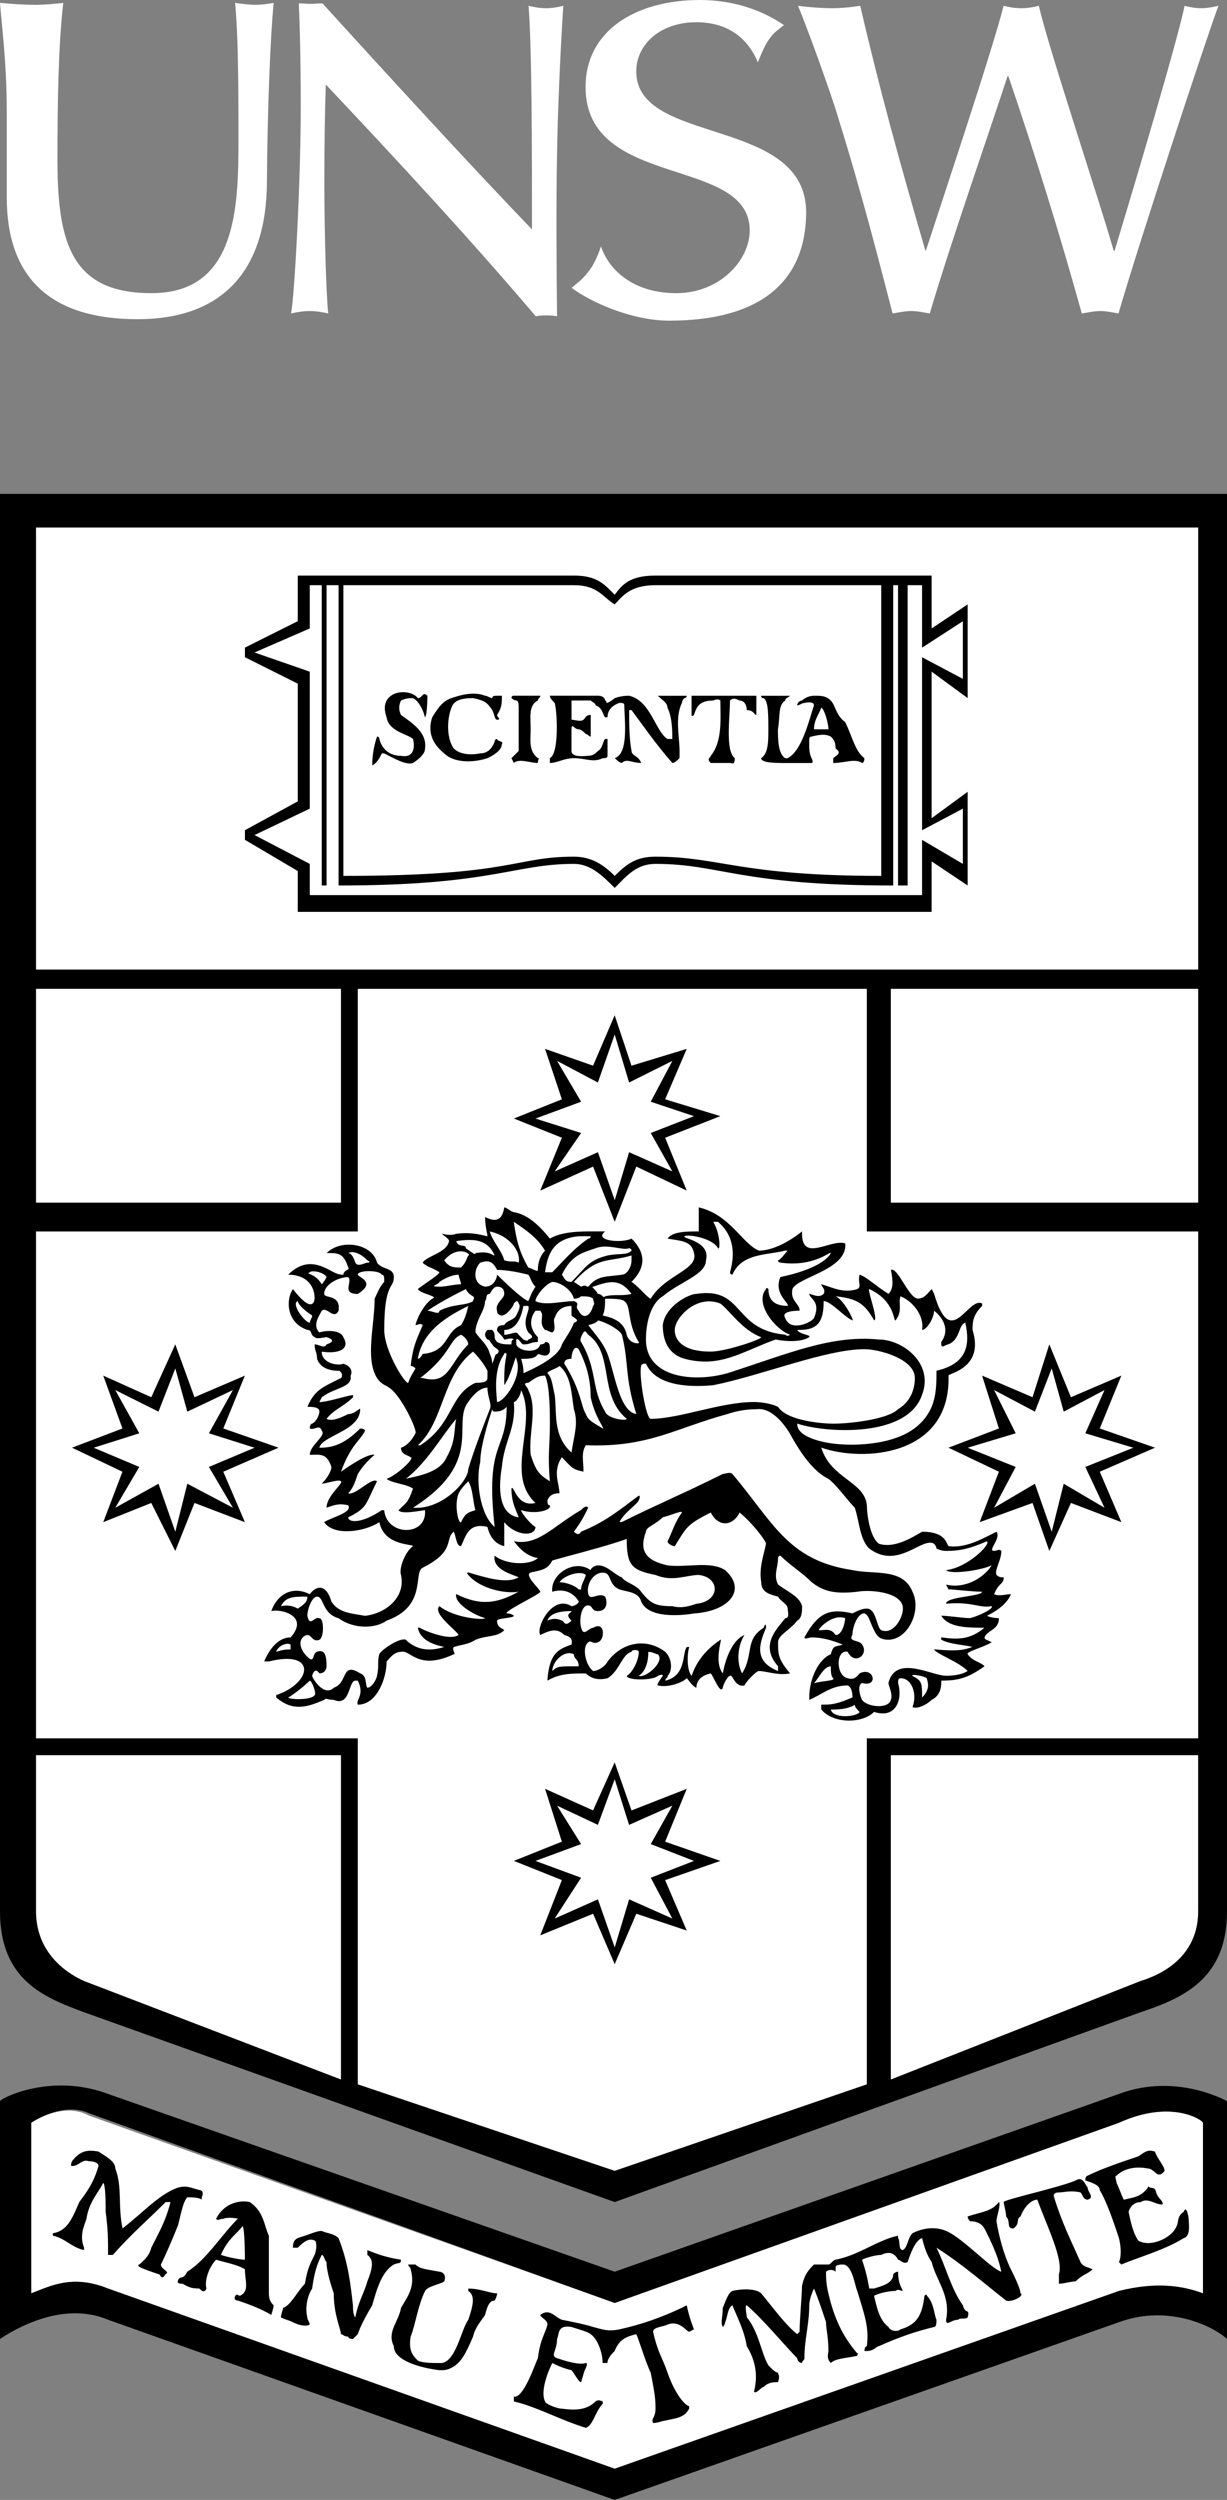 <?xml version="1.0" encoding="UTF-8"?>
<svg id="Layer_1" data-name="Layer 1" xmlns="http://www.w3.org/2000/svg" viewBox="0 0 374.37 762.35">
  <rect x="0" y="0" width="374.37" height="762.35" fill="#808080" stroke="none"/>
  <defs>
    <style>
      .cls-1 {
        fill: #fff;
      }

      .cls-1, .cls-2 {
        fill-rule: evenodd;
        stroke-width: 0px;
      }

      .cls-2 {
        fill: #000;
      }
    </style>
  </defs>
  <g>
    <path class="cls-1" d="M83.51.88c-1.77.29-3.53.59-5.45.59-2.06,0-4.27-.29-6.33-.59.88,8.98,1.03,22.53,1.03,41.68,0,21.21-.74,46.84-26.51,46.84-24.01,0-28.72-14.58-28.72-40.5,0-17.97.29-35.2,1.77-48.01-2.8.29-5.74.59-8.54.59C7.81,1.47,2.95,1.18,0,.88c.44,6.19,2.06,18.12,2.06,32.84v26.36c0,25.92,14.73,37.26,39.91,37.26s39.33-13.99,39.47-41.83c.15-21.65,1.03-44.33,2.06-54.64h0Z"/>
    <path class="cls-1" d="M171.88,1.77c-1.77.44-3.53.74-5.3.74s-3.53-.29-5.3-.74c1.03,13.55,1.03,45.22,1.03,68.19C143.9,50.81,119.15,23.86,98.39,1.03c-1.18,0-2.65.15-3.68.15s-2.65-.15-3.54-.15c.29,6.19.59,16.94.59,31.67,0,22.83-1.91,57.74-2.95,62.89,1.91-.44,3.83-.74,5.74-.74,1.77,0,3.68.3,5.6.74-.59-5.16-1.18-23.42-1.18-40.06,0-12.22.15-22.09.44-29.75,22.09,23.42,44.33,47.43,64.07,70.7.88-.29,2.21-.29,3.09-.29,1.03,0,2.36,0,3.39.29-.15-12.81-.3-35.05,0-49.63.15-11.64,1.03-31.81,1.91-45.07h0Z"/>
    <path class="cls-1" d="M245.97,64.81c0-29.46-51.84-20.32-51.84-43.01,0-8.4,7.51-15.02,18.26-15.02s16.2,5.89,18.85,12.22c0,0,1.62-4.27,2.95-6.33,1.77-2.65,2.21-2.8,5.01-5.01-6.19-4.27-15.02-7.66-25.63-7.66-19.88,0-34.91,9.57-34.91,26.51,0,31.37,50.08,20.91,50.08,43.74,0,9.28-9.28,19.15-22.39,19.15s-20.62-7.07-22.98-14.29c0,0-1.33,4.27-3.24,6.92-2.5,3.39-3.53,3.83-5.74,5.74,5.74,4.27,18.12,10.01,29.9,10.01,24.89,0,41.53-9.72,41.68-32.99h0Z"/>
    <path class="cls-1" d="M371.75,1.77c-1.91.44-3.53.74-5.3.74-1.62,0-3.39-.29-5.01-.74-2.36,11.34-16.05,57.15-21.36,74.67h-.29c-4.57-16.05-19.74-61.27-22.83-74.67-1.77.44-3.53.74-5.3.74-1.91,0-3.68-.29-5.45-.74-3.39,13.4-17.53,55.67-23.71,74.67h-.15c-7.81-26.81-13.99-49.19-19.88-74.67-2.95.44-5.74.74-8.54.74-2.95,0-7.36-.29-10.46-.74,2.21,5.01,10.31,27.25,12.37,34.46,7.22,23.12,12.67,44.63,16.5,59.36,1.77-.3,3.83-.74,5.6-.74,2.06,0,3.83.44,5.74.74,6.63-22.39,18.71-56.85,23.71-72.32h.29c8.39,24.6,15.76,48.46,22.39,72.32,1.92-.3,3.83-.74,5.74-.74,1.77,0,3.68.44,5.45.74,6.48-22.24,26.22-82.19,30.49-93.82h0Z"/>
  </g>
  <g>
    <path class="cls-2" d="M0,150.61v432.25c0,21.25,13.92,26.38,25.64,30.77l161.91,57.88,160.44-57.88c13.19-4.4,26.38-10.26,26.38-30.77V150.61H0Z"/>
    <path class="cls-1" d="M9.52,647.33s9.52-6.59,17.58-2.2l160.45,57.15,153.85-54.95c16.12-7.33,25.64-.73,25.64,0v52.02c-5.86-2.2-13.92-3.66-25.64-.73l-153.85,54.21-154.58-54.95c-10.99-4.4-17.58-.73-23.45,1.46v-52.02h0Z"/>
    <path class="cls-2" d="M361.18,682.5c-5.86,3.66-13.92,5.86-19.05,8.06l-.73-.73c.73-1.47.73-4.4,0-7.33-1.46-4.4-3.66-10.99-5.86-14.65,0-1.47-2.2-2.2-4.4-2.93,0-1.46.73-1.46.73-1.46,4.4-2.2,10.99-4.4,15.39-5.86,2.2-1.46,2.93-2.2,5.13-1.46.73,2.2,2.93,4.4,2.93,5.86-2.2,2.93-2.93-.73-5.13-.73-3.66-.73-7.33,0-9.52,2.2-.73,0,0,1.46,0,2.2.73,1.46,1.47,3.66,2.2,5.13,2.93-.73,5.13-.73,7.33-3.66,0-.73.73,0,.73,0,2.2,0,1.47,1.47,2.2,2.2,0,.73,2.2,2.2,1.47,2.93-2.2,0-4.4-2.2-6.59-.73-1.47,0-2.93.73-3.66,2.93.73,3.66,1.47,6.59,2.93,8.79,3.66,2.2,10.26-.73,11.72-4.4.73-1.47,0-2.93,2.2-4.4.73-2.2,1.47,1.47,1.47,2.2,0,1.47.73,5.13-1.47,5.86h0Z"/>
    <path class="cls-2" d="M328.22,695.69c-1.47,0-3.66.73-5.13.73v-2.93c1.46-4.4-3.66-14.65-6.59-22.71-1.46,0-3.66,1.46-5.13,5.13-1.47.73,0,2.2-2.2,3.66-2.2,0-.73-2.2-2.2-3.66,0-1.47-.73-3.66-.73-4.4s16.85-4.4,21.98-6.59c2.2-1.46,2.93,1.47,3.66,2.2,0,1.47,2.2,2.93,0,3.66-1.46,0-1.46-1.47-2.2-2.2-2.93-.73-5.13,0-6.59,0-2.2,0-1.47,1.46-1.47,1.46,2.2,7.33,5.13,13.19,8.06,19.78.73,1.46,2.2,1.46,3.66,2.2-1.47,1.47-2.93,1.47-5.13,3.66h0Z"/>
    <path class="cls-2" d="M306.97,701.55c-6.59-5.13-13.19-10.99-21.24-16.12,2.93,5.86,4.39,12.45,8.06,17.58.73,2.93,2.2.73,1.46,3.66-.73.73-2.2,0-2.93.73-2.2,0-3.66,2.2-3.66,0,1.46-7.33-2.93-11.72-4.4-17.58-1.47-2.2-2.2-4.4-2.93-7.33-2.2.73-3.66,5.13-4.4,7.33-1.47.73-2.2-.73-2.93-.73-.73-1.46-2.2-2.93-5.13-1.46-1.47,0-4.4.73-5.86,1.46.73,2.2,1.47,4.4,2.2,8.79h1.47c2.2-.73,5.86-1.47,5.86-4.4q.73-.73,1.47-.73c0,2.93.73,4.4,1.46,5.86-.73,0-1.46-.73-2.2,0-2.2,0-5.13.73-6.59,1.47.73,2.93,1.46,7.33,4.4,9.52.73,1.46,2.93,1.46,3.66.73,5.13-1.47,6.59-4.4,7.33-10.26,0,0,.73-.73.73,0,2.2,2.2,2.2,5.86,2.93,7.33,0,.73,0,2.2-.73,2.2-5.86,1.46-10.26,2.93-16.85,5.86-.73,0-1.46,1.47-3.66,1.47h-.73c0-1.47.73-1.47.73-1.47.73-5.86-.73-9.52-2.93-16.85-.73-1.46-1.47-8.06-4.4-8.06-2.2,0-2.2.73-2.2.73v1.47c-.73-.73-2.2-.73-2.93,0v.73c0,3.66.73,5.86,1.46,8.79,1.47,5.13,3.66,10.26,8.06,15.38.73,0,0,0,0,.73-2.93.73-6.59.73-8.06,2.2-1.46-1.47-.73-2.93-.73-3.66,0-4.4-.73-6.59-.73-8.79-1.47-4.4-2.2-6.59-3.66-10.26-.73,1.46-1.46,3.66-1.46,5.13,0,5.86-1.47,10.26-1.47,16.12,0,.73-.73.73-.73,1.47-.73,0-1.47-.73-1.47-1.47-3.66-3.66-10.26-11.72-15.38-16.12-.73,0,0,2.93,0,3.66,3.66,4.4,4.4,10.99,6.59,14.65,1.46,1.47,2.2,2.2,2.93,2.2,0,.73.73.73,0,2.93-1.47,0-2.93,0-4.4,1.47-.73,0-2.2,2.2-2.93,1.47,1.47-5.86,0-10.26-2.2-13.92-.73-4.4-2.2-7.33-4.4-12.45-1.46.73-1.46,3.66-2.2,5.13,0,.73-.73,1.47-.73,1.47-.73-1.47,0-2.93,0-5.86.73-1.46,1.47-4.4,2.93-5.13,2.93-.73,7.33-.73,8.79.73,3.66,4.4,7.33,9.52,10.99,12.45l.73-.73c0-3.66.73-10.99.73-13.92.73-3.66,2.2-5.13,3.66-6.59h4.4c.73,0,1.47-1.47,2.2-1.47,7.33-1.46,12.45-5.86,19.05-7.33v.73c.73.73,0,3.66,1.46,3.66,1.47-.73,1.47-3.66,2.93-5.13,2.93-1.47,6.59-2.2,10.26-.73,5.13,2.2,13.92,11.72,16.85,12.45-.73-3.66-2.2-7.33-4.4-11.72-.73-1.47-1.47-3.66-5.13-3.66q-.73-.73-.73-1.46c4.4-1.47,7.33-1.47,9.52-4.4.73.73-.73,4.4-.73,5.86.73,4.4,2.2,10.26,4.4,14.65.73,1.47,2.93,5.86,2.93,7.33,1.47.73-2.93,2.93-4.4,2.2h0Z"/>
    <path class="cls-2" d="M210.26,711.07c-.73,0-2.93-3.66-6.59-2.2-1.46.73-4.4.73-4.4,2.2,1.47,6.59,2.93,8.06,4.4,12.45,1.47,4.4,4.4,9.52,6.59,10.26v.73c-1.47,2.93-4.4,2.93-7.33,3.66-.73,0-2.2.73-3.66.73-.73-1.46.73-1.46.73-4.39,0-2.2,0-3.66-1.47-10.99-1.46-2.93-3.66-10.26-4.4-11.72-2.93.73-5.13,1.47-6.59,5.13-.73.73-2.2,2.2-2.2,3.66h-1.47c0-2.93-1.46-7.33-3.66-8.79-.73-.73-3.66-1.46-5.86-2.2-4.39-.73-3.66,2.2-4.39,3.66,0,3.66-2.2,5.13,0,5.86,2.2.73,6.59,2.2,8.79,1.47.73,0,0,1.47,0,1.47-.73,1.46-.73,2.2-1.46,4.39-.73,0-2.2-2.93-2.93-3.66-2.93-.73-4.39-1.47-5.86-2.2-1.47,2.93-3.66,8.79-2.2,11.72,0,.73,3.66,2.2,5.13,2.2,5.13.73,8.06,0,10.26-2.2,0,0,.73-.73,2.2,0v.73c-2.2,2.2-2.93,6.59-5.13,7.33-7.33-2.2-15.38-6.59-21.98-8.06v-1.47c2.93.73,6.59-10.26,7.33-11.72.73-5.86,2.2-7.33,2.93-10.26,0-1.46-2.2-2.2-2.2-2.93,2.93-2.2,4.4.73,6.59,1.47,3.66.73,7.33,1.46,9.52,2.2,2.93.73,4.4,1.46,8.06.73,6.59-1.47,13.19-3.66,20.52-7.33.73,3.66,2.2,7.33,2.2,7.33l-1.47.73h0Z"/>
    <path class="cls-2" d="M150.92,701.55c-1.47,0-2.2,1.47-2.93,4.4-1.47,2.2-2.93,3.66-3.66,6.59-2.2,5.13-3.66,8.06-6.59,9.52-1.46.73-2.2.73-3.66.73-5.86-.73-13.92-2.93-13.92-7.33-2.2-4.4,1.47-7.33,2.2-11.72,2.2-3.66,4.4-6.59,2.93-11.72,0-.73-.73-.73-.73-1.46h2.2c1.47,1.46,3.66,1.46,7.33,2.2.73,0,2.2.73,1.47,2.93-.73.73-5.13,1.47-5.86,2.93-2.2,4.4-2.93,10.26-4.4,13.92-.73,4.4.73,5.86,2.2,7.33,1.47.73,4.4.73,7.33.73,4.4-.73,5.86-10.26,8.06-13.19,1.46-4.4,2.2-7.33,0-8.79v-.73c3.66,0,6.59,1.46,8.79,1.46q0,.73-.73,2.2h0Z"/>
    <path class="cls-2" d="M120.15,690.56c-3.66,2.2-5.13,7.33-6.59,12.45-2.2,3.66-3.66,6.59-4.4,8.79q-.73.73-1.47,1.47s-1.46,0-1.46-.73c-1.47,0-1.47-.73-2.2-.73,0-1.46-2.2-5.86-2.2-12.45-.73-2.2-2.2-6.59-2.2-9.52-.73-.73-.73-2.2-1.47-2.2-1.46,2.93-2.2,5.13-2.93,10.26-1.46,2.2-2.2,5.86-1.46,8.79,0,.73.73,1.47.73,2.2-1.47.73-3.66,0-5.13-.73-1.47-.73-2.2-.73-3.66-1.47q0-.73.73-2.93c2.2-.73,4.39-5.13,6.59-7.33.73-4.4,1.47-5.86,2.93-8.79.73-1.47.73-4.4,0-4.4-1.46-.73-2.93,0-5.13,2.2h-1.46c0-2.93,1.46-2.93,3.66-3.66,2.2-.73,3.66-1.46,5.13-1.46,1.47.73,3.66.73,5.13,2.2,2.93,7.33,3.66,13.92,4.4,20.51,0,.73,0,2.93.73,3.66.73-4.39,2.93-8.06,3.66-10.99,1.47-3.66,2.2-6.59,0-8.06v-1.47c3.66,1.47,5.86,2.2,10.26,2.93,0,1.47-.73.73-2.2,1.47h0Z"/>
    <path class="cls-2" d="M82.79,705.94c-3.66-2.2-8.06-3.66-10.26-4.4,0,0-1.47,0-.73-1.46.73-.73.73,0,1.46,0,2.93-1.47,1.47-4.4,1.47-8.06-2.2-1.46-6.59-2.2-8.79-2.93-2.2,2.2-3.66,6.59-2.93,8.79-.73,1.46-1.47.73-2.2,0-2.93,0-3.66-.73-5.13-1.47-.73,0-1.47,0-1.47-.73.73-2.2,1.47,0,2.93-2.93,5.86-3.66,10.26-10.99,15.38-16.12.73,0-2.93-.73-4.4,0-1.46,0-1.46.73-2.2,0,2.2-4.4,6.59-5.86,10.26-5.13,4.4,2.93,4.4,7.33,5.86,10.26v17.58c0,2.2.73,2.93,1.46,3.66,0,.73-.73,2.93-.73,2.93h0ZM74.73,689.09c-1.47,0-5.13-.73-7.33-1.46,2.2-5.13,5.13-6.59,6.59-8.79.73.73.73,9.52.73,10.26h0Z"/>
    <path class="cls-2" d="M61.54,670.78c-.73-.73-3.66-.73-4.39-.73-1.47,1.47-2.2,6.59-2.93,8.79-1.46,3.66-3.66,8.79-5.13,11.72,0,1.46,2.93,2.2,1.47,2.93-1.47,2.2-1.47,0-2.2,0-2.2-.73-4.4-1.47-5.86-2.2,0,0-.73-.73,0-.73.73-.73,2.93-2.2,3.66-5.13,2.2-4.4,4.4-8.06,5.86-13.92h-1.47c-5.86,5.86-10.26,9.52-16.12,16.12h-1.46c0-5.13,0-7.33-.73-13.19,0-2.2,0-8.06-.73-8.79-1.46,2.93-4.4,5.86-5.13,10.99-.73,2.2-2.2,5.13-.73,8.79v.73c-3.66-.73-5.86-3.66-9.52-4.4v-.73c4.4-.73,5.86-4.4,8.06-9.52,2.2-2.93,4.4-5.86,5.86-10.99,0-1.47-2.93-1.47-2.93-1.47-2.2-.73-2.93,1.47-5.13,1.47-.73,0,0-1.47,0-1.47,2.2-2.93,4.4-3.66,8.06-2.93,2.2,1.46,5.13,2.93,5.13,5.13,2.2,5.86.73,10.99,2.2,18.31,6.59-5.13,10.99-10.26,16.85-12.45,2.93-.73,3.66,0,6.59.73.73,0,1.47.73.73,2.2v.73h0Z"/>
    <path class="cls-2" d="M9.52,647.33s9.52-6.59,17.58-2.93l160.45,57.88,153.85-54.95c16.12-7.33,25.64-.73,25.64,0v52.02c-5.86-2.2-13.92-3.66-25.64-.73l-153.85,54.21-154.58-54.95c-10.99-4.4-17.58-.73-23.45,1.46v-52.02h0ZM0,640.74c0-.73,15.39-8.79,32.97-2.2l154.58,54.21,153.85-54.21c17.58-6.59,32.97,2.2,32.97,2.2v72.53c-2.93-2.93-16.85-10.99-32.97-5.13l-153.85,54.21-154.58-54.95c-13.92-5.86-28.57,2.93-32.97,5.86v-72.53h0Z"/>
    <polygon class="cls-1" points="10.99 301.54 104.03 301.54 104.03 366.74 10.99 366.74 10.99 301.54 10.99 301.54"/>
    <polygon class="cls-1" points="271.8 301.54 365.58 301.54 365.58 366.74 271.8 366.74 271.8 301.54 271.8 301.54"/>
    <polygon class="cls-1" points="10.99 160.87 365.58 160.87 365.58 295.67 10.99 295.67 10.99 160.87 10.99 160.87"/>
    <path class="cls-1" d="M10.99,535.24h93.04v98.9l-78.39-30.04c-6.59-2.93-14.65-9.52-14.65-21.25v-47.62h0Z"/>
    <path class="cls-1" d="M365.58,535.24h-93.78v98.9l76.19-30.04c9.52-2.93,17.58-9.52,17.58-21.25v-47.62h0Z"/>
    <polygon class="cls-1" points="10.99 375.53 109.16 375.53 109.16 301.54 264.48 301.54 264.48 375.53 365.58 375.53 365.58 530.11 264.48 530.11 264.48 635.61 187.55 661.99 109.16 635.61 109.16 530.11 10.99 530.11 10.99 375.53 10.99 375.53"/>
    <path class="cls-2" d="M59.34,426.08l15.38-6.59-6.59,16.12,16.85,5.86-16.85,7.33,6.59,15.38-15.38-5.86-5.86,14.65-7.33-14.65-14.65,5.86,5.86-15.38-15.39-7.33,15.39-5.86-5.86-16.12,14.65,6.59,7.33-16.12,5.86,16.12h0ZM57.15,430.48l13.92-6.59-7.33,13.19,13.92,4.4-13.92,5.86,7.33,12.45-13.92-7.33-3.66,14.65-5.13-14.65-13.19,7.33,7.33-12.45-13.92-5.86,13.92-4.4-7.33-13.19,13.19,6.59,5.13-13.19,3.66,13.19h0Z"/>
    <path class="cls-2" d="M326.75,426.08l15.39-6.59-6.59,16.12,16.85,5.86-16.85,7.33,6.59,15.38-15.39-5.86-6.59,14.65-5.13-14.65-16.12,5.86,5.86-15.38-15.38-7.33,15.38-5.86-5.13-16.12,15.39,6.59,5.13-16.12,6.59,16.12h0ZM324.55,430.48l12.45-6.59-5.86,13.19,14.65,4.4-14.65,5.86,5.86,12.45-12.45-7.33-3.66,14.65-5.13-14.65-12.45,7.33,6.59-12.45-14.65-5.86,14.65-4.4-6.59-13.19,12.45,6.59,5.13-13.19,3.66,13.19h0Z"/>
    <path class="cls-2" d="M192.68,324.98l16.85-5.13-6.59,15.38,16.85,5.13-16.85,6.59,6.59,16.12-15.39-7.33-6.59,16.85-6.59-16.85-16.12,7.33,6.59-16.12-14.65-5.86,14.65-5.86-5.13-15.38,14.65,5.13,6.59-15.38,5.13,15.38h0ZM191.95,330.11l13.19-6.59-6.59,12.45,13.19,4.4-13.19,5.13,6.59,11.72-13.19-5.86-4.39,14.65-5.13-14.65-13.19,5.86,8.06-11.72-13.92-4.4,13.92-5.13-7.33-12.45,12.45,6.59,5.13-14.65,4.39,14.65h0Z"/>
    <path class="cls-2" d="M192.68,552.09l16.85-6.59-6.59,16.12,16.85,5.86-16.85,5.86,6.59,15.38-15.39-5.13-6.59,15.39-6.59-15.39-16.12,6.59,6.59-16.85-14.65-5.86,14.65-5.86-5.13-16.12,14.65,6.59,6.59-14.65,5.13,14.65h0ZM191.95,556.49l13.19-5.86-6.59,11.72,13.19,5.13-13.19,5.13,6.59,12.45-13.19-5.86-4.39,14.65-5.13-14.65-13.19,5.86,8.06-12.45-13.92-5.13,13.92-5.13-7.33-11.72,12.45,5.86,5.13-13.92,4.39,13.92h0Z"/>
    <path class="cls-2" d="M263.01,232.67c-2.2-1.47-5.13,0-8.79,0v-1.47c.73-.73,2.93-1.46.73-2.93,0-2.2-.73-2.93-1.47-3.66-1.46-.73-2.93-.73-5.86,0-.73,0-.73.73-.73,1.47,0,2.2,0,3.66.73,5.13,0,0,.73,1.47,0,1.47h-7.33c-3.66,0-8.06,0-8.06-1.47,2.2-1.46,2.2-5.13,2.2-8.79,0-4.4,0-8.79-1.47-9.52q-.73,0-.73-.73h8.79c-.73.73-1.46.73-1.46,1.47-2.2,1.47-1.47,4.4-2.2,8.79,0,2.93,0,7.33,2.2,8.79h.73c4.4-2.2,6.59-11.72,8.06-16.12,0-1.47-2.93-.73-2.93-.73-.73,0-1.46.73-2.2.73,0-.73.73-1.47,1.47-1.47.73-.73,2.2-1.47,3.66-1.47,2.2,0,3.66,0,5.13,1.47,1.47,1.47,1.47,4.4,4.4,6.59,2.2,4.39,2.93,8.79,5.86,10.99,0,1.47-.73,1.47-.73,1.47h0ZM248.36,222.41c0-2.93,1.47-4.4,2.2-6.59.73,0,2.2,4.4,2.2,6.59h-4.4Z"/>
    <path class="cls-2" d="M230.78,218.02c-.73,0-.73-1.47-2.93-1.47,0-1.46-.73-2.93-2.2-2.93-1.46-.73-2.2-.73-2.93,0,0,5.13-1.47,15.38,1.47,17.58,0,2.2-.73,1.47-1.47,1.47h-5.86c-1.47-1.47,0-1.47,0-2.2,3.66-4.4,2.93-11.72,2.93-16.85-.73-.73-2.2,0-2.2,0-4.4,0-5.13,2.2-5.86,4.4,0,0-.73.73-.73,0v-5.86h19.78v5.86h0Z"/>
    <path class="cls-2" d="M208.8,212.89q-.73.73-.73,1.46c-2.2,4.4-.73,10.26-.73,14.65v2.2q-1.47,1.47-2.2,1.47c-5.13-5.86-8.06-10.26-12.45-16.12h-.73c0,3.66,0,8.79.73,12.45,0,1.47,2.2,1.47,2.93,3.66-2.93,0-4.4-1.47-5.86,0q-.73,0-2.2-1.47c4.39-1.46,2.93-11.72,2.93-16.12,0-.73-.73-.73-1.47-.73-2.2.73-3.66,2.2-3.66,4.4h-.73c-.73-.73-.73-2.93-2.93-3.66,0-.73-.73-.73-1.46-1.47h-5.86v5.86c.73,0,2.93.73,3.66,0,.73-.73.73-1.46,2.2-1.46v6.59c-.73,0-.73-.73-1.47-.73-.73-.73-1.46-1.46-2.2-1.46-1.46,0-2.2-2.2-2.2,0v6.59c0,2.2,4.4,1.47,5.13,1.47,1.47,0,2.2-.73,2.93-1.47,1.46-.73,1.46-2.93,2.2-3.66h.73v5.13c0,.73-.73.73-1.47.73-2.93,1.47-5.13,0-8.79,0-2.93,0-5.13,1.47-7.33,1.47v-1.47c2.93-1.46,2.2-14.65,1.46-16.85-.73-.73-1.46-1.46-1.46-2.2h14.65c1.46,0,2.2.73,2.2,1.47.73,0,0,.73.73.73,0,0,1.46-.73,2.2-1.46,2.2-.73,3.66-.73,4.39-.73,6.59,1.47,8.06,10.99,11.72,13.19h1.47c0-2.2,0-6.59-1.47-9.52,0-1.47-1.46-2.2-2.93-3.66h8.79c0,.73-.73.73-.73.73h0Z"/>
    <path class="cls-2" d="M164.11,213.62c-2.93,1.47-2.2,5.13-2.2,8.79,0,2.93-.73,6.59,2.2,8.79.73,0,0,0,0,1.47-2.2,0-5.86-1.47-7.33,0l-.73-1.47c.73-.73,1.46-1.46,2.2-2.2v-13.19c0-.73,0-2.2-.73-2.2s-1.46-.73-1.46-.73q0-.73.73-.73h8.06c0,.73-.73.73-.73,1.47h0Z"/>
    <path class="cls-2" d="M148.72,231.2c-4.4,1.47-10.26,1.47-13.19-1.46-3.66-2.93-5.13-6.59-3.66-10.99,2.2-3.66,3.66-5.13,5.86-5.86,2.2-.73,6.59-2.2,10.26-.73.73,0,1.46.73,2.2.73,0-.73.73-.73,1.47-.73h1.47c0,2.2,0,3.66-1.47,5.86,0,.73,1.47,1.46,0,1.46-.73,0-.73-1.46-1.47-2.93-1.46-2.2-2.2-2.93-5.86-3.66-3.66,0-5.86.73-6.59,2.93-1.46,3.66-1.46,9.52.73,12.45,1.46,1.47,4.4,2.2,8.06,1.47,2.2,0,3.66-1.47,4.4-3.66,0-.73.73-.73.73-.73,0,.73,2.2.73,1.47,1.46,0,2.2-2.93,3.66-4.4,4.4h0Z"/>
    <path class="cls-2" d="M129.67,218.75h0c-.73-2.93-2.2-5.13-3.66-5.86-.73,0-2.2,0-3.66.73-.73,1.47-.73,2.93,0,4.4,2.93,2.2,8.06,5.13,7.33,10.26,0,1.47-1.46,2.93-3.66,4.4-2.2.73-5.86-1.47-8.79-2.93h-.73c-.73,1.46-1.47,2.93-2.93,3.66,0-3.66.73-6.59,1.46-8.79.73,0,.73.73.73.73.73,2.93,2.93,5.13,6.59,5.13,3.66.73,4.4-2.2,3.66-5.13-1.47-1.47-7.33-2.2-8.06-6.59-.73-2.2-.73-3.66,0-5.13,2.2-3.66,8.06-2.93,9.52-.73,1.47,0,1.47-2.2,2.93-.73,0,0,0,5.86-.73,6.59h0Z"/>
    <path class="cls-2" d="M90.85,175.52h84.25c7.33,0,9.52,2.93,12.45,5.86,2.2-2.93,4.39-5.86,12.45-5.86h84.25v16.12l10.99-7.33v28.57l-10.99-8.06v44.69l10.99-8.06v28.57l-10.99-7.33v15.38H90.85v-12.45l-16.12-9.52v-2.93l16.12-8.79v-35.9l-16.12-8.06v-2.93l16.12-8.06v-13.92h0ZM268.87,267.1v-88.65h-68.87c-8.06,0-10.26,3.66-12.45,5.86-3.66-2.2-5.13-5.86-12.45-5.86h-70.33v88.65c52.02,0,52.02-5.86,70.33-5.86,5.13,0,8.79,2.2,12.45,5.86,3.66-3.66,6.59-5.86,12.45-5.86,19.78,0,25.64,5.86,68.87,5.86h0ZM94.51,178.45h3.66v91.58h1.47v-91.58h3.66v91.58c46.89,0,53.48-6.59,71.8-6.59,5.13,0,8.79,3.66,12.45,7.33,3.66-3.66,6.59-7.33,12.45-7.33,19.78,0,25.64,6.59,72.53,6.59v-91.58h1.47v91.58h2.93v-91.58h4.4v19.05l12.45-8.06v17.58l-12.45-6.59v52.75l12.45-6.59v16.85l-12.45-7.33v16.85H94.51v-9.52l-16.85-8.79,16.85-8.06v-41.76l-16.85-5.86,16.85-7.33v-13.19h0Z"/>
    <path class="cls-2" d="M88.65,499.34c5.86-6.59-2.93-8.79-5.86-8.06,1.47-4.4,5.86-8.06,11.72-5.13,2.2-2.93,5.13-2.93,6.59,2.2,2.2,3.66,6.59,3.66,10.26,4.39,6.59-.73,12.45-5.86,10.99-12.45-.73-2.2,1.47-7.33,3.66-8.79,0-.73-8.79,0-10.26-7.33-4.39,2.93-13.92,4.4-16.85,0,2.2-1.47,8.79-2.93,7.33-5.13-2.93-.73-4.4,0-6.59.73,0-3.66,5.13-7.33,4.4-8.06-.73-.73-4.4.73-5.86.73,1.47-1.47,2.93-3.66,2.93-5.13-1.47-4.4-3.66-3.66-6.59-3.66,0-2.93,5.13-5.86,3.66-7.33-.73-2.2-2.2,0-3.66-.73,0-1.46.73-1.46.73-1.46,1.47-.73,2.2-2.93,2.2-3.66,0-1.46-2.2-1.46-3.66-1.46,2.2-5.13,4.39-5.86,10.26-8.79.73-.73,0-2.2-.73-2.2-3.66,0-5.86-1.47-6.59-3.66,0-2.2-.73-2.2-.73-4.4,1.47,0,2.93,1.46,3.66,0,2.2-.73,2.2-1.47,0-2.2-.73,0-2.93.73-3.66,0-1.46-.73-.73-2.2-2.2-2.2-6.59-2.2-6.59-9.52-4.4-12.45,0,0,5.86,8.06,6.59,2.93,0-4.4-2.93-7.33-8.06-7.33,5.86-5.86,10.99-2.2,13.92-.73,1.46.73,2.2.73,2.93.73,0-1.46,2.2-1.46,1.47-2.2-1.47-4.4-2.93-4.4-6.59-4.4,4.4-4.39,13.92-2.93,15.38,2.93,1.47,2.2,5.13,1.46,5.13,4.39,0,3.66-2.93,1.47-2.93,16.12,0,6.59,6.59,16.85,7.33,16.12.73-2.2,1.47-2.93,2.2-4.4q-.73-.73-1.47-.73c.73-6.59,2.2-8.79,3.66-12.45-.73-.73-1.47,0-2.2,0,.73-2.93,2.93-6.59,5.13-8.06,2.2-.73-3.66-1.46-4.4-2.93.73-.73,6.59-4.4,6.59-5.13-2.2-1.47-3.66-1.47-5.13-2.93,1.46-2.2,7.33-2.93,8.06-6.59,0-.73-1.46-1.47-2.2-2.2.73,0,2.2.73,4.4,0,5.13-.73,8.79.73,9.52.73,0-.73-.73-2.93-.73-5.86,2.93,1.47,5.13,1.47,5.86-2.93.73,0,2.2,1.46,2.93,1.46,4.4.73,8.06,4.4,10.99,8.06,3.66-2.2,9.52-2.2,13.19-2.2h3.66c-3.66,2.93,5.13,3.66,8.06,2.2,4.4,4.39,4.4,8.79,0,13.19,2.2,1.47,5.13,5.13,5.86,5.13,4.4-7.33,14.65-8.79,13.19-13.92-.73-3.66-3.66-3.66-8.06-4.39,1.47-2.2,5.86-2.2,9.52-2.2v-7.33c9.52,2.2,13.19,10.99,18.32,13.19,4.39,0,9.52-2.93,13.19-5.86v.73c0,8.79,8.79,1.47,13.19,2.93.73,8.06-14.65,10.26-16.12,13.92-.73,3.66,2.2,4.4,2.2,6.59-.73,0-5.86,0-4.4,2.2,1.46,4.39,8.06,1.46,8.79,0,2.2-5.13-1.46-5.86-1.46-7.33.73,0,2.93,1.46,4.4,0,.73-1.47-.73-2.2-.73-2.93,2.93.73,6.59,2.93,10.99,1.47,1.46-.73,0-2.2.73-4.4,2.2.73,5.13,3.66,8.79,5.86,1.46-1.47,1.46-3.66.73-7.33,2.2-.73,5.13,8.06,8.06,8.79,2.2,0,2.93-1.46,4.4-2.93l.73,1.47c5.13,17.58,10.26.73,14.65,2.93v.73c-2.93,2.93-2.93,5.13-2.93,7.33,3.66,11.72-7.33,13.19-7.33,13.92.73,24.91-26.38,26.37-38.83,21.98,2.93,9.52,13.19,10.26,13.92,17.58,0,2.2.73,9.52,3.66,11.72,4.4,1.46,9.52-1.47,13.19-3.66,7.33,0,7.33,3.66,8.06,4.4,5.13.73,10.26-2.2,14.65-4.4,1.47,2.2-2.93,5.86-.73,5.86.73,0,1.46-.73,2.2,0,0,2.93-2.2,5.86-1.47,7.33.73.73,1.47.73,2.2.73,0,2.2-1.47,1.46-2.93,5.13,1.46.73,3.66,0,5.13,0-1.47,3.66-5.86,5.86-7.33,6.59,1.46.73,3.66.73,3.66.73,0,3.66-3.66,3.66-4.39,5.86,0,.73.73.73,2.2,1.47-2.2,1.46-8.06,2.93-7.33,3.66,1.47,2.2,3.66,2.2,5.13,3.66-5.13,3.66-8.06,4.39-13.19,4.39,0,1.47,0,4.4-2.93,5.86-1.47,1.46-4.4,2.93-5.86,2.2,1.46-3.66,0-8.79-3.66-8.79-.73,0-.73.73-.73,1.47,1.46,5.13-.73,10.99-7.33,8.79-3.66,3.66-12.45,3.66-16.12-.73v-1.47c2.93,0,4.4,0,9.52-2.2,0-.73,0-2.93-1.46-3.66-5.13,0-8.06,2.93-11.72,4.4v-.73c0-5.86,2.93-11.72,6.59-13.19.73-2.93,1.47-2.2,3.66-2.93-3.66-1.47-6.59-2.2-9.52-2.2-.73,0-2.2.73-2.2,0,4.4-8.06,8.06-8.79,14.65-7.33,1.47-.73,2.93-1.46,4.4-1.46,2.93,0,2.93,5.86,4.4,6.59,3.66,1.47,6.59-3.66,6.59-6.59,0-5.13-10.26-5.86-13.92-5.13-6.59.73-10.26,0-13.92-2.93-2.93-2.93-6.59-5.13-9.52-8.06-.73,0-.73.73-.73.73,0,2.93-1.47,5.13,0,8.06,2.93,2.2,6.59,3.66,7.33,6.59,0,1.47,0,3.66-1.47,4.4-2.2,2.93-5.86,4.4-5.86,6.59,0,3.66,0,5.13,3.66,9.52-3.66.73-7.33-.73-9.52-.73-.73,0-3.66,2.93-4.4,4.4-2.93.73-3.66-3.66-4.4-2.93-.73,0-2.2,2.93-2.2,3.66-.73,2.2-2.93-3.66-3.66-4.39-3.66.73-4.4,2.93-4.4,4.39-1.47-.73-2.2-2.2-2.93-2.93-1.47,1.47-5.86,2.93-8.79,2.2-.73,0,1.47-2.93,1.47-2.93,0-.73-1.47,0-1.47,0-1.47,1.46-9.52,1.46-9.52,0,1.47-.73,3.66-4.4,3.66-7.33,0-.73-2.2-.73-2.2,0-2.93.73-3.66,5.86-7.33,8.06-2.93.73-5.13,0-6.59-1.46-4.4,0-8.06,0-11.72,2.2v-.73c.73-7.33,2.93-8.79,7.33-10.26,0-.73.73-2.2-2.2-2.93-2.2-2.2-4.39-1.47-7.33,0-1.46-2.2,3.66-12.45,9.52-8.79.73,0,2.2-.73,2.2-1.46-2.2-3.66-5.86-3.66-8.06-2.93-.73-5.13,6.59-10.26,11.72-6.59,0-.73,1.46-1.47,2.2-1.47,2.93,0,5.13,2.93,7.33,3.66.73,1.46,4.39,2.2,5.86,4.39,2.93,3.66,4.4,4.4,9.52,4.4,2.93.73,5.13,0,7.33-.73,7.33-.73,7.33-8.06.73-8.79-3.66,0-8.06,2.2-13.19,0-7.33-1.46-8.79-2.93-8.79-10.99-5.86,2.2-20.51,5.86-22.71,6.59-1.47,2.93-3.66,2.93-6.59,3.66-2.2.73,2.93,5.13,2.93,5.86s-10.99,5.86-10.26,6.59c0,0,1.47,0,2.2.73,0,.73-5.13.73-5.13,1.47,0,2.2,1.47,2.2,2.2,2.93-2.2,2.2-5.13,1.47-8.79,2.93-2.2,1.47-4.39,1.47-6.59,2.2-.73.73.73,2.2,0,2.2-10.99,5.13-13.19-1.46-16.12-.73-2.2,0-3.66,2.2-4.4,2.93,0,5.13-2.93,13.19-8.79,13.19-.73-1.46,2.2-2.93,0-7.33h-.73c-2.2,0-1.47,8.06-6.59,5.86-2.2,0-2.2-.73-2.93,0-5.13,2.2-9.52,3.66-14.65-.73v-.73c10.99-3.66,12.45-13.92-2.2-10.26h-1.47c2.2-5.13,5.13-7.33,8.06-7.33h0Z"/>
    <path class="cls-1" d="M98.17,399.71c1.47-1.47,3.66,2.93,5.13,0,.73-5.13-4.39-3.66-4.39-5.13,0-2.93,4.39-5.13,7.33-5.13,1.46,1.47-2.2,5.13,2.93,5.13,5.86-3.66,0-5.13,0-5.86,0-1.46,6.59-1.46,7.33,0,.73,0,.73.73.73,2.2-1.47,1.47-2.2,3.66-2.93,5.13,0,8.06-2.93,18.32.73,24.18,1.47,2.2,2.93,2.2,3.66,2.93,3.66,2.2,8.79,13.19,8.06,13.92-.73,1.46-2.2,3.66-4.4,4.4,0,2.2,2.2,2.2,2.93,2.93,1.47,0-3.66,5.13-7.33,6.59,0,0-.73,0,0,0,2.2,1.47,5.86,1.47,8.06,2.93-1.47,4.39-2.2,4.39-4.4,6.59.73,1.47,7.33,0,8.06,0,.73,8.06-11.72,8.06-12.45,0h-.73c-6.59,4.4-10.26,3.66-10.26,2.2,5.86-2.93,5.13-3.66,8.79-10.99-1.46-1.47-6.59,4.4-8.79,3.66,1.46-1.46,2.2-3.66,2.93-5.86,2.2-3.66,5.13-5.86,5.13-5.86-2.2-.73-10.26,5.13-10.26,5.13,2.93-8.06,5.86-9.52,7.33-12.45,0-.73-1.47-.73-1.47-.73-5.13,5.13-8.79,5.86-12.45,5.86.73-3.66,12.45-5.13,12.45-11.72,0-.73-1.46,1.46-3.66,1.46-2.93,1.47-5.13,2.2-6.59,1.47,2.2-2.93,5.13-3.66,8.06-6.59v-.73c-3.66.73-8.06,2.2-10.26,2.2l.73-1.47c3.66-2.93,9.52-2.93,8.79-6.59.73-1.47,0-2.93-2.2-3.66-1.47.73-6.59,0-6.59-3.66,5.13.73,8.79-.73,6.59-4.4-.73-2.2-5.13-2.2-7.33-1.47-2.2-2.2,0-5.13.73-6.59h0Z"/>
    <path class="cls-1" d="M90.85,396.77s0,1.47,4.4,4.4c0,.73-.73,1.47-.73,2.2-1.47,0-5.86-5.86-3.66-6.59h0Z"/>
    <path class="cls-1" d="M94.51,387.98c.73-.73,4.4,0,5.13,1.46-.73,1.47-1.47,2.2-1.47,2.2-2.2-3.66-5.13-2.93-3.66-3.66h0Z"/>
    <path class="cls-1" d="M112.09,384.32c1.47.73,0,.73,0,.73-.73,0-2.93,1.46-3.66,0-.73-2.2-1.47-2.93-2.2-2.93,1.46-.73,3.66,0,5.86,2.2h0Z"/>
    <path class="cls-1" d="M88.65,501.54v1.47c-1.46,0-2.2,0-4.39.73.73-2.2,3.66-2.93,4.39-2.2h0Z"/>
    <path class="cls-1" d="M93.78,486.89c0,1.47-.73,2.2-2.93,3.66,0,0-2.2-1.47-5.13-.73,1.47-2.93,3.66-2.93,8.06-2.93h0Z"/>
    <path class="cls-1" d="M94.51,512.53c.73,0,2.2,4.4,1.46,4.4-.73,1.47-7.33,1.47-8.06.73,1.47-.73,5.13-3.66,6.59-5.13h0Z"/>
    <path class="cls-1" d="M93.78,498.61c1.46,0,1.46,2.2,3.66,1.46,1.47-.73,1.47-6.59,0-6.59-1.47-.73-2.93,2.93-3.66-.73,0-2.2,1.46-5.86,2.93-5.86,2.2,0,1.46,5.13,6.59,6.59,5.13,3.66,11.72,2.93,14.65.73,12.45-4.4,8.06-14.65,10.99-16.12,10.26-5.13,6.59-8.79,9.52-10.99.73,1.47.73,4.4,2.2,4.4,1.46-2.93,2.2-7.33,8.06-5.86.73,2.93,2.2,5.13,5.13,5.86v-7.33c3.66,4.4,9.52,4.4,9.52,1.46-1.47-.73-4.4-4.39-4.4-5.13,4.4,1.47,9.52,0,8.79-1.46-.73,0-.73-.73-.73-1.47.73-2.2,2.93-2.2,3.66-2.2,0-2.93-2.2-6.59.73-10.99,2.93,2.93,2.93,3.66,6.59,4.4v-.73c0-2.2-.73-5.13.73-7.33,19.05.73,27.11-5.13,43.23-9.52,2.2-.73,5.13-1.46,8.79-1.46,5.13-.73,9.52,5.86,10.99,8.79,2.93,5.13,6.59,10.26,10.99,12.45,2.2,1.47,5.86,6.59,8.06,8.79,1.47,4.4,1.47,9.52,4.4,12.45,8.79,6.59,16.12-3.66,19.78-1.46q.73.73.73,1.46,1.46.73,2.93.73c4.4,0,7.33-.73,12.45-2.93,1.46.73-5.86,8.06-12.45,8.79,1.46,1.46,10.99,0,13.92-1.47-2.2,3.66-8.06,7.33-13.92,5.86l.73,1.46c1.47,0,7.33.73,10.26.73,0,1.47-10.99,1.47-10.99,3.66,8.06-.73,10.26,1.47,13.92.73.73.73-3.66,2.93-6.59,3.66-2.2,0-6.59-.73-8.79-.73,2.2,3.66,8.06,3.66,13.19,3.66-4.4,3.66-8.06,3.66-13.19,2.93v.73c2.93,1.47,6.59,1.47,9.52,2.2-2.2.73-3.66,1.47-11.72.73.73,1.46,7.33,3.66,10.26,6.59-2.2,1.47-5.86,1.47-6.59,1.47-4.4,0-15.38-6.59-17.58,2.2,0,.73,1.46,3.66.73,5.13-.73,2.93-7.33,2.2-8.79,0-.73-1.47-1.46-4.4,0-5.13,5.13,1.46,3.66-5.13-.73-2.93-.73.73-1.47,2.2-3.66,1.46-3.66-.73-3.66-8.79,0-8.06,2.2,4.4,6.59.73,4.39-2.2-.73-1.47-4.39-.73-2.93-2.93,0-2.2,1.47-6.59,3.66-6.59,1.46.73,1.46,2.2,2.93,5.13.73,1.47,1.46,2.93,4.4,2.93,5.86,0,10.26-8.79,7.33-14.65-2.93-7.33-11.72-5.13-18.32-6.59-19.78-2.93-24.18-14.65-36.63-29.31-.73-.73-2.2,0-2.93,0-11.72,5.86-20.51,9.52-30.77,14.65h-.73c1.47-2.93,5.13-5.13,5.86-6.59.73-1.46,0-1.46,0-1.46-5.86,4.39-10.26,8.06-17.58,10.99q-.73,1.47-2.2,0c2.2-2.93,2.93-4.4,4.39-7.33-.73-.73-1.46,0-2.2.73-8.79,5.13-13.19,10.99-20.52,9.52.73.73,2.93,4.4,7.33,5.13-2.2,2.2-9.52,2.2-13.19-.73-.73,4.4,5.86,5.86,7.33,6.59-3.66,2.2-10.26,0-15.38-1.47-.73,0,0,.73,0,.73,3.66,4.4,11.72,5.86,15.38,5.13-6.59,3.66-11.72,4.4-19.05.73-.73,2.93,5.86,6.59,8.79,7.33,0,.73-9.52,0-13.92-3.66-2.2,2.2,5.13,7.33,5.86,8.79-2.93,2.2-12.45-2.2-11.72-2.2h-.73c.73,3.66,4.4,5.13,8.06,5.86-6.59,2.2-10.26-.73-11.72-2.2-2.2-.73-8.06,3.66-8.06,4.4-.73,2.2,0,3.66-.73,6.59,0,.73-1.46,3.66-2.93,3.66-.73-.73,0-3.66-2.2-4.39-5.86-3.66-3.66,2.93-8.06,4.39-2.93,2.93-6.59-2.93-6.59-3.66,0,0,.73-2.93,2.2-.73,2.2,0,2.2-2.2,2.2-2.2,0-3.66-.73-5.13-2.93-4.4-1.47.73-.73,2.93-2.2,2.2-3.66-2.93-3.66-6.59-.73-7.33h0Z"/>
    <path class="cls-1" d="M139.2,432.67c-.73,2.93,0,6.59-2.93,11.72-2.2,5.13-10.26,5.86-12.45,6.59,6.59-5.13,10.99-13.19,15.38-18.31h0Z"/>
    <path class="cls-1" d="M142.86,427.55c1.46-2.2,3.66-4.4,5.86-4.4,0,2.93,1.46,5.13.73,6.59-1.46,3.66-5.13,13.19-6.59,18.31,0,3.66-8.06,12.45-16.85,11.72,21.98-13.92,11.72-25.64,16.85-32.24h0Z"/>
    <path class="cls-1" d="M144.33,412.16c2.2,2.2,3.66,4.39,4.4,5.86v2.2c0,1.47-2.2,1.47-3.66,1.47-8.06,3.66-6.59,12.45-16.85,19.05h-.73c8.06-7.33,7.33-21.24,16.85-28.57h0Z"/>
    <path class="cls-1" d="M142.86,398.24q-.73,3.66-2.2,5.86c-5.13,2.2-3.66,8.06-11.72,8.79q-.73,1.47-1.47,1.47c1.47-8.79,9.52-13.19,15.39-16.12h0Z"/>
    <path class="cls-1" d="M140.67,407.03c1.46.73,2.2,2.2,2.2,2.93-5.86,5.86-5.86,12.45-13.92,10.26h-.73c9.52-7.33,8.79-11.72,12.45-13.19h0Z"/>
    <path class="cls-1" d="M142.13,393.11q.73,1.47,2.2,2.2c.73.73,0,.73,0,1.46-2.2,1.47-5.86.73-10.26,2.93,0,1.46-2.2,0-3.66,0,4.4-2.93,8.79-5.13,11.72-6.59h0Z"/>
    <path class="cls-1" d="M134.07,390.91c2.2-1.47,4.4-2.2,5.86-2.2,0,.73.73,2.2.73,2.93-2.2,0-4.4.73-6.59.73-3.66,0,0-.73,0-1.47h0Z"/>
    <path class="cls-1" d="M142.86,382.86c-.73,1.46-.73,2.2-2.2,3.66-2.2,0-3.66,0-5.13-2.2,4.39-5.13,8.79-1.46,7.33-1.46h0Z"/>
    <path class="cls-1" d="M150.92,382.86c-.73,0-1.47-1.47-5.86-.73,0,.73-.73,0-2.93-1.46,0-1.47-2.2,0-2.93-2.2,5.13-.73,9.52-.73,11.72,4.4h0Z"/>
    <path class="cls-1" d="M142.86,451.72c1.46,2.2,1.46,6.59,2.2,8.79-2.2.73-2.93.73-4.39,3.66-.73.73-2.2-5.13-.73-8.79.73-1.46,2.2-2.93,2.93-3.66h0Z"/>
    <path class="cls-1" d="M146.53,385.05c2.2-.73,3.66-.73,5.13,2.2,2.93,0,6.59.73,9.52,1.46.73.73.73,2.2,2.2,3.66-1.47,2.2-1.47,2.93-2.2,4.39-2.2-.73-9.52-8.06-9.52-8.06,0,.73-.73,3.66-3.66,3.66-3.66-.73-3.66-5.13-1.47-7.33h0Z"/>
    <path class="cls-1" d="M147.99,396.77c.73-.73,0-2.2,1.46-2.2.73-1.47,1.47-2.2,2.2-2.2,1.47,0,2.2.73,2.2,2.2s-2.93,2.93-2.2,5.13c0,1.46,1.47,1.46,1.47,1.46,1.46,0,3.66-2.93,3.66-3.66l.73-.73s.73,0,.73.73c.73.73,0,2.2-.73,3.66-.73,1.47-2.93,1.47-3.66,2.93-.73,0-2.2,0-2.2,1.47,0,.73,1.47,1.47,2.2,2.93.73,0,2.2-.73,2.93,0-.73,0-.73.73-.73,1.47-2.2,0-2.93,0-4.4-.73,0,0-.73-.73-.73-1.47s0-1.47-.73-2.2h-1.46q-.73.73-.73,1.47s0,.73.73,1.46c.73,0,.73.73,1.46,1.47.73,1.46,2.93,1.46,1.47,2.93-.73,0-.73,1.47-1.47,2.93,0,0,0-1.46-.73-2.93-.73-2.93-2.93-4.4-4.4-6.59,0-3.66,2.93-6.59,2.93-9.52h0Z"/>
    <path class="cls-1" d="M146.53,445.86c0-4.39,2.2-11.72,3.66-16.12,0,.73.73.73.73.73,2.2,0,2.93-.73,3.66-1.46,0,13.92-6.59,10.26-3.66,36.63-4.4-3.66-5.86-13.92-4.4-19.78h0Z"/>
    <path class="cls-1" d="M149.46,375.53c6.59,1.46,9.52,6.59,8.79,9.52-1.47-.73-2.2,0-4.4-.73-.73-2.93-3.66-5.86-4.4-8.79h0Z"/>
    <path class="cls-1" d="M153.85,412.89c0-.73.73,0,.73,0-.73,3.66-.73,5.86-.73,8.79v.73c2.2-2.93,3.66-10.26,3.66-8.06,2.2,5.13-3.66,13.19-5.86,13.19,0-1.47-1.47-9.52,2.2-14.65h0Z"/>
    <path class="cls-1" d="M156.78,427.55c.73,0,2.2-2.2,2.2-3.66,5.13,10.26-5.13,25.64,4.4,34.43-5.86,1.47-6.59-5.86-7.33-4.39,0,4.39,1.46,6.59,2.2,8.79-5.13-.73-6.59-6.59-5.13-15.38.73-8.06,4.39-11.72,3.66-19.78h0Z"/>
    <path class="cls-1" d="M159.71,398.24h1.47c.73,1.47-2.2,4.4,0,8.06.73.73,2.2,1.47,0,2.2,0,0,0,.73-1.47,0l-1.46-1.46c-.73-1.47-2.2,0-4.4,0v-1.47c3.66,0,5.13-3.66,5.86-7.33h0Z"/>
    <path class="cls-1" d="M156.78,372.6c4.4,2.93,7.33,5.13,9.52,8.79-1.47,1.47-2.2,3.66-2.2,5.86,0,.73-.73,0-2.93-.73-2.93-5.13-3.66-8.79-4.4-13.92h0Z"/>
    <path class="cls-1" d="M157.51,408.5c.73-.73,1.47,1.47,2.2,1.47,2.2,0,2.2-.73,4.4-.73v-1.47c-2.2-2.2-2.93-5.13-.73-8.06h1.46c1.47,1.46-.73,3.66,1.47,5.86.73,0,1.47.73,2.2.73,1.47-.73,0-3.66.73-4.39.73-2.2,2.2-3.66,5.13-3.66v2.93c.73.73,2.93,1.47.73,2.2-.73,2.2-2.93,5.13-3.66,6.59-.73,2.93-5.13,5.86-11.72,8.79,0-.73,0-2.2-.73-4.39,2.2,0,4.4,0,5.13-1.47.73,0,2.93,1.47,3.66-.73,0-2.2,0-2.93-1.47-2.93,0,.73-1.47.73-1.47.73-.73,2.93-6.59,2.2-7.33,0v-1.47h0Z"/>
    <path class="cls-1" d="M161.18,421.69c2.2-1.47,2.93-2.2,5.13-2.2,1.47,2.93,1.47,11.72,1.47,14.65,0,6.59-.73,9.52,0,17.58-3.66-2.2-4.4-3.66-5.86-8.06-.73-6.59,2.2-13.92-.73-19.78,0-.73-2.2-2.2,0-2.2h0Z"/>
    <path class="cls-1" d="M168.5,390.91c2.2,0,5.86,2.2,6.59,5.13q1.46,0,2.2-.73c1.46,0,2.93,0,3.66.73,0,.73.73,1.47,0,2.2-.73,2.93-2.93,4.4-4.4,1.47-1.46-1.47.73-2.2-1.46-2.93-3.66,0-8.79,1.47-11.72,0,0-1.46,2.93-5.13,5.13-5.86h0Z"/>
    <path class="cls-1" d="M176.56,376.99h3.66c0,.73-.73.73-.73.73-4.39,2.93-8.06,7.33-10.99,10.26h-2.2c.73-5.13,2.2-10.26,10.26-10.99h0Z"/>
    <path class="cls-1" d="M174.36,491.28c0,.73-2.2.73,0,2.93-2.2,2.2-2.2,0-2.93,0-1.46-.73-2.93-.73-4.4,0,.73-2.2,3.66-2.93,7.33-2.93h0Z"/>
    <path class="cls-1" d="M170.7,416.56c3.66,2.93,3.66,8.79,4.4,13.19,1.46,4.4,0,8.06-.73,13.19-5.86-5.13-4.39-12.45-5.13-17.58-.73-2.93-.73-5.13-2.2-6.59,0-.73,2.93-1.46,3.66-2.2h0Z"/>
    <path class="cls-1" d="M175.1,504.47c0,1.47,1.46,1.47,1.46,3.66h-1.46c-4.4,0-5.13,0-6.59,1.46,0-2.93,3.66-6.59,6.59-5.13h0Z"/>
    <path class="cls-1" d="M178.76,480.29c-.73,2.2-1.46,2.93-1.46,4.4h-.73c-1.46-1.46-4.4-2.2-5.86-2.2,1.46-2.2,6.59-3.66,8.06-2.2h0Z"/>
    <path class="cls-1" d="M181.69,380.66c3.66-1.47,8.06.73,10.26,0,0,0,.73,0,.73.73-1.47,1.47-3.66.73-7.33,1.47-5.86,1.46-6.59,3.66-10.99,8.06-2.2,0-2.2-1.47-2.93-2.2,2.93-5.86,5.86-6.59,10.26-8.06h0Z"/>
    <path class="cls-1" d="M174.36,414.36c0-1.47.73-4.4,2.2-2.93,2.2,4.4,3.66,8.79,3.66,14.65,1.46,6.59,4.39,9.52,3.66,9.52-2.2-1.46-4.4-2.2-5.13-4.4-1.46-2.2-1.46-7.33-6.59-15.38q0-1.46,2.2-1.46h0Z"/>
    <path class="cls-1" d="M175.1,390.91c7.33-8.06,10.26-5.86,17.58-8.06v1.46c0,2.2-1.47,4.4-2.93,4.4-4.4.73-7.33,0-10.26,3.66-.73,0-.73-.73-2.2,0l-2.2-1.47h0Z"/>
    <path class="cls-1" d="M180.23,489.82c.73.73.73,1.47,2.2,1.47,2.93,0,2.93-2.93,2.2-4.4-2.2-1.47-4.39,1.47-5.13-.73-.73-2.93,1.47-6.59,4.4-6.59s1.47,3.66,5.13,5.13c2.2.73,5.86.73,6.59,3.66,2.2,5.13,11.72,4.39,16.12,3.66,10.99-.73,16.12-7.33,9.52-13.19-4.39-2.93-11.72-.73-17.58-1.47-6.59-1.46-8.79-4.4-6.59-10.26,0-1.47,2.93-2.2,5.13-4.4,2.93-.73,5.86-2.2,5.86-1.46-2.2,2.93-2.93,5.86-4.4,8.79,0,.73,1.47,1.47,2.2,1.47,3.66-5.86,3.66-6.59,10.99-10.26,2.2,4.39,6.59,4.39,8.79,0,4.4,3.66,8.06,8.79,8.06,9.52-.73,3.66-2.2,7.32-1.46,11.72,0,2.93,2.2,3.66,5.13,4.4.73,1.47,2.93,2.2,2.93,3.66,0,.73.73,2.93-.73,2.93-2.2,2.93-8.06,8.06-2.2,14.65v1.46c-7.33-2.93-5.86-8.06-3.66-13.19,0-2.2-.73,0-.73,0-5.86,3.66-2.93,8.06-6.59,13.92-2.2-4.4-.73-9.52.73-11.72-3.66,1.46-5.86,7.33-6.59,11.72-2.93-3.66,0-10.99-.73-10.26,0,0,0-.73,0,0-4.4,2.93-7.33,6.59-8.79,10.99-1.46-1.47-1.46-6.59-.73-8.79h-.73c-1.47,1.47,0,8.79-6.59,10.26,0-.73.73-.73.73-1.46,1.47-1.47,1.47-5.13-.73-7.33-5.86-4.4-13.19-2.93-17.58,2.93-.73,1.47-2.93,2.93-4.4,2.93-2.2-1.46-3.66-7.33-1.47-8.79.73-.73,1.47.73,2.93,0,2.2-.73,2.2-6.59-1.47-4.4-1.47,0-2.93,2.93-3.66,0-.73-2.2,0-8.06,2.93-6.59h0Z"/>
    <path class="cls-1" d="M178.03,406.3c.73-.73.73,0,1.46.73,8.06,5.86,2.93,18.31,11.72,25.64,0,.73-5.86,0-6.59-2.2-4.39-7.33-2.2-12.45-7.32-21.24-.73-.73.73-2.93.73-2.93h0Z"/>
    <path class="cls-1" d="M182.43,402.64c2.93.73,6.59,2.93,7.33,4.4,2.2,8.79.73,12.45,4.39,24.17-5.13-.73-6.59-12.45-8.79-18.31-1.47-3.66-3.66-5.86-5.86-8.79,2.93-.73,2.93-1.46,2.93-1.46h0Z"/>
    <path class="cls-1" d="M192.68,394.58h0c-2.93.73-5.13,0-8.06.73-.73.73-.73-.73-2.2-.73-.73-1.47-2.2-2.2-1.47-2.2,4.4-1.47,8.06-2.93,11.72,2.2h0Z"/>
    <path class="cls-1" d="M184.62,396.04c2.2,0,5.13,0,5.86.73,2.2,1.47.73,6.59,4.4,12.46.73.73-2.93.73-3.66-2.2-.73-3.66-3.66-5.13-7.33-5.86.73-1.46.73-3.66.73-5.13h0Z"/>
    <path class="cls-1" d="M197.81,503.74c1.46,0,2.2.73,2.93.73,2.2,2.2-3.66,7.33-5.86,6.59,2.2-1.47,2.93-4.4,2.93-7.33h0Z"/>
    <path class="cls-1" d="M195.61,416.56q0-.73,1.47-.73c2.93,6.59,12.45,7.33,20.51,6.59,14.65-2.93,34.43-10.99,46.16-10.99,4.39,0,15.38,2.93,15.38,8.79,0,3.66-1.47,7.33-5.13,9.52-2.93,2.93-13.92,4.4-19.78,4.4-2.93,0-13.92-.73-16.85-5.13-1.47-.73-4.4-1.47-7.33-1.47-10.26,0-22.71,5.13-31.5,5.13-1.46,0-3.66-13.19-2.93-16.12h0Z"/>
    <path class="cls-1" d="M202.21,395.31c5.13-4.4,13.19-6.59,13.19-10.99,1.47-5.86-7.33-6.59-6.59-7.33,1.47-.73,8.79.73,10.26,3.66.73.73.73-4.4-1.46-8.06h1.46c5.13,4.39,5.13,10.26,3.66,15.38,0,.73.73.73.73.73,2.93-6.59,10.26-5.86,16.12-7.33h.73c-.73.73-2.2,2.93-2.93,2.93,0,.73.73.73.73.73,10.26,1.46,15.38-3.66,15.38-2.93,0,0-1.46,4.4-15.38,7.33-2.2,5.13,2.93,8.06,2.2,8.79-3.66,0-5.86-1.47-5.86-5.13,0,0-.73-.73-.73,0-3.66,4.4,2.93,12.45,7.33,13.92,0,0,.73,0,0,0,0,0-.73.73-1.46,0-16.12-1.47-12.45-14.65-27.11-12.45-2.2,0-9.52,3.66-10.26,9.52,0,4.4,1.46,8.79,6.59,10.26,10.99,2.93,17.58-2.2,27.84-5.86,3.66.73,8.06.73,10.26-.73.73-.73-2.93-.73-3.66-2.2h.73c5.86,0,7.33-2.93,7.33-8.79,2.2,0,6.59,5.13,8.79,5.86.73.73-2.2-5.86-5.13-7.33,6.59.73,8.79,2.2,11.72,7.33,1.46,0-2.2-9.52-1.47-9.52,8.06,3.66,7.33,10.26,8.06,9.52,2.2-2.93.73-5.13,1.46-7.33,3.66,1.46,7.33,5.86,6.59,10.26,1.46,0,3.66-3.66,3.66-5.86,3.66,2.93,4.4,6.59,2.2,9.52v.73c0,1.46,1.47,0,2.2,0,3.66-1.47,2.93-5.86,5.13-6.59,1.47,6.59.73,12.45-8.79,14.65,0,3.66,0,7.33-1.47,10.99-2.2,5.13-6.59,8.06-10.99,9.52-8.06,2.93-22.71,2.93-28.57-1.46-.73-.73-1.47-1.47-1.47-2.93,8.79,2.93,33.7,4.39,38.1-8.79,3.66-9.52-5.86-16.85-13.19-16.85-14.65-1.46-27.84,4.4-46.15,10.26-10.26,2.93-24.91,1.47-24.91-10.26,0-5.13,1.46-10.99,5.13-13.19h0Z"/>
    <path class="cls-1" d="M219.79,397.51c2.93,2.2,6.59,8.06,12.45,10.26,0,.73-10.99,4.4-15.38,4.4-8.79,0-10.99-3.66-10.99-6.59,0-3.66,6.59-10.99,13.92-8.06h0Z"/>
    <path class="cls-1" d="M253.49,508.14c0,1.46,0,2.93.73,3.66.73.73-2.93.73-5.86,1.47,1.47-1.47,2.93-5.13,5.13-5.13h0Z"/>
    <path class="cls-1" d="M257.88,493.48c0,.73-.73,5.13-2.93,5.13-1.47-2.2-2.93-1.47-5.13-1.47,0-.73,4.4-5.13,8.06-3.66h0Z"/>
    <path class="cls-1" d="M260.81,519.86c0,.73.73,1.47,1.47,2.2-.73,1.47-8.06,2.2-8.79-.73,1.47,0,5.13,0,7.33-1.47h0Z"/>
    <path class="cls-1" d="M278.4,511.07c-.73-.73,3.66,0,4.39.73,0,.73,1.47,2.93-1.46,5.86,0-4.4,0-5.13-2.93-6.59h0Z"/>
  </g>
</svg>